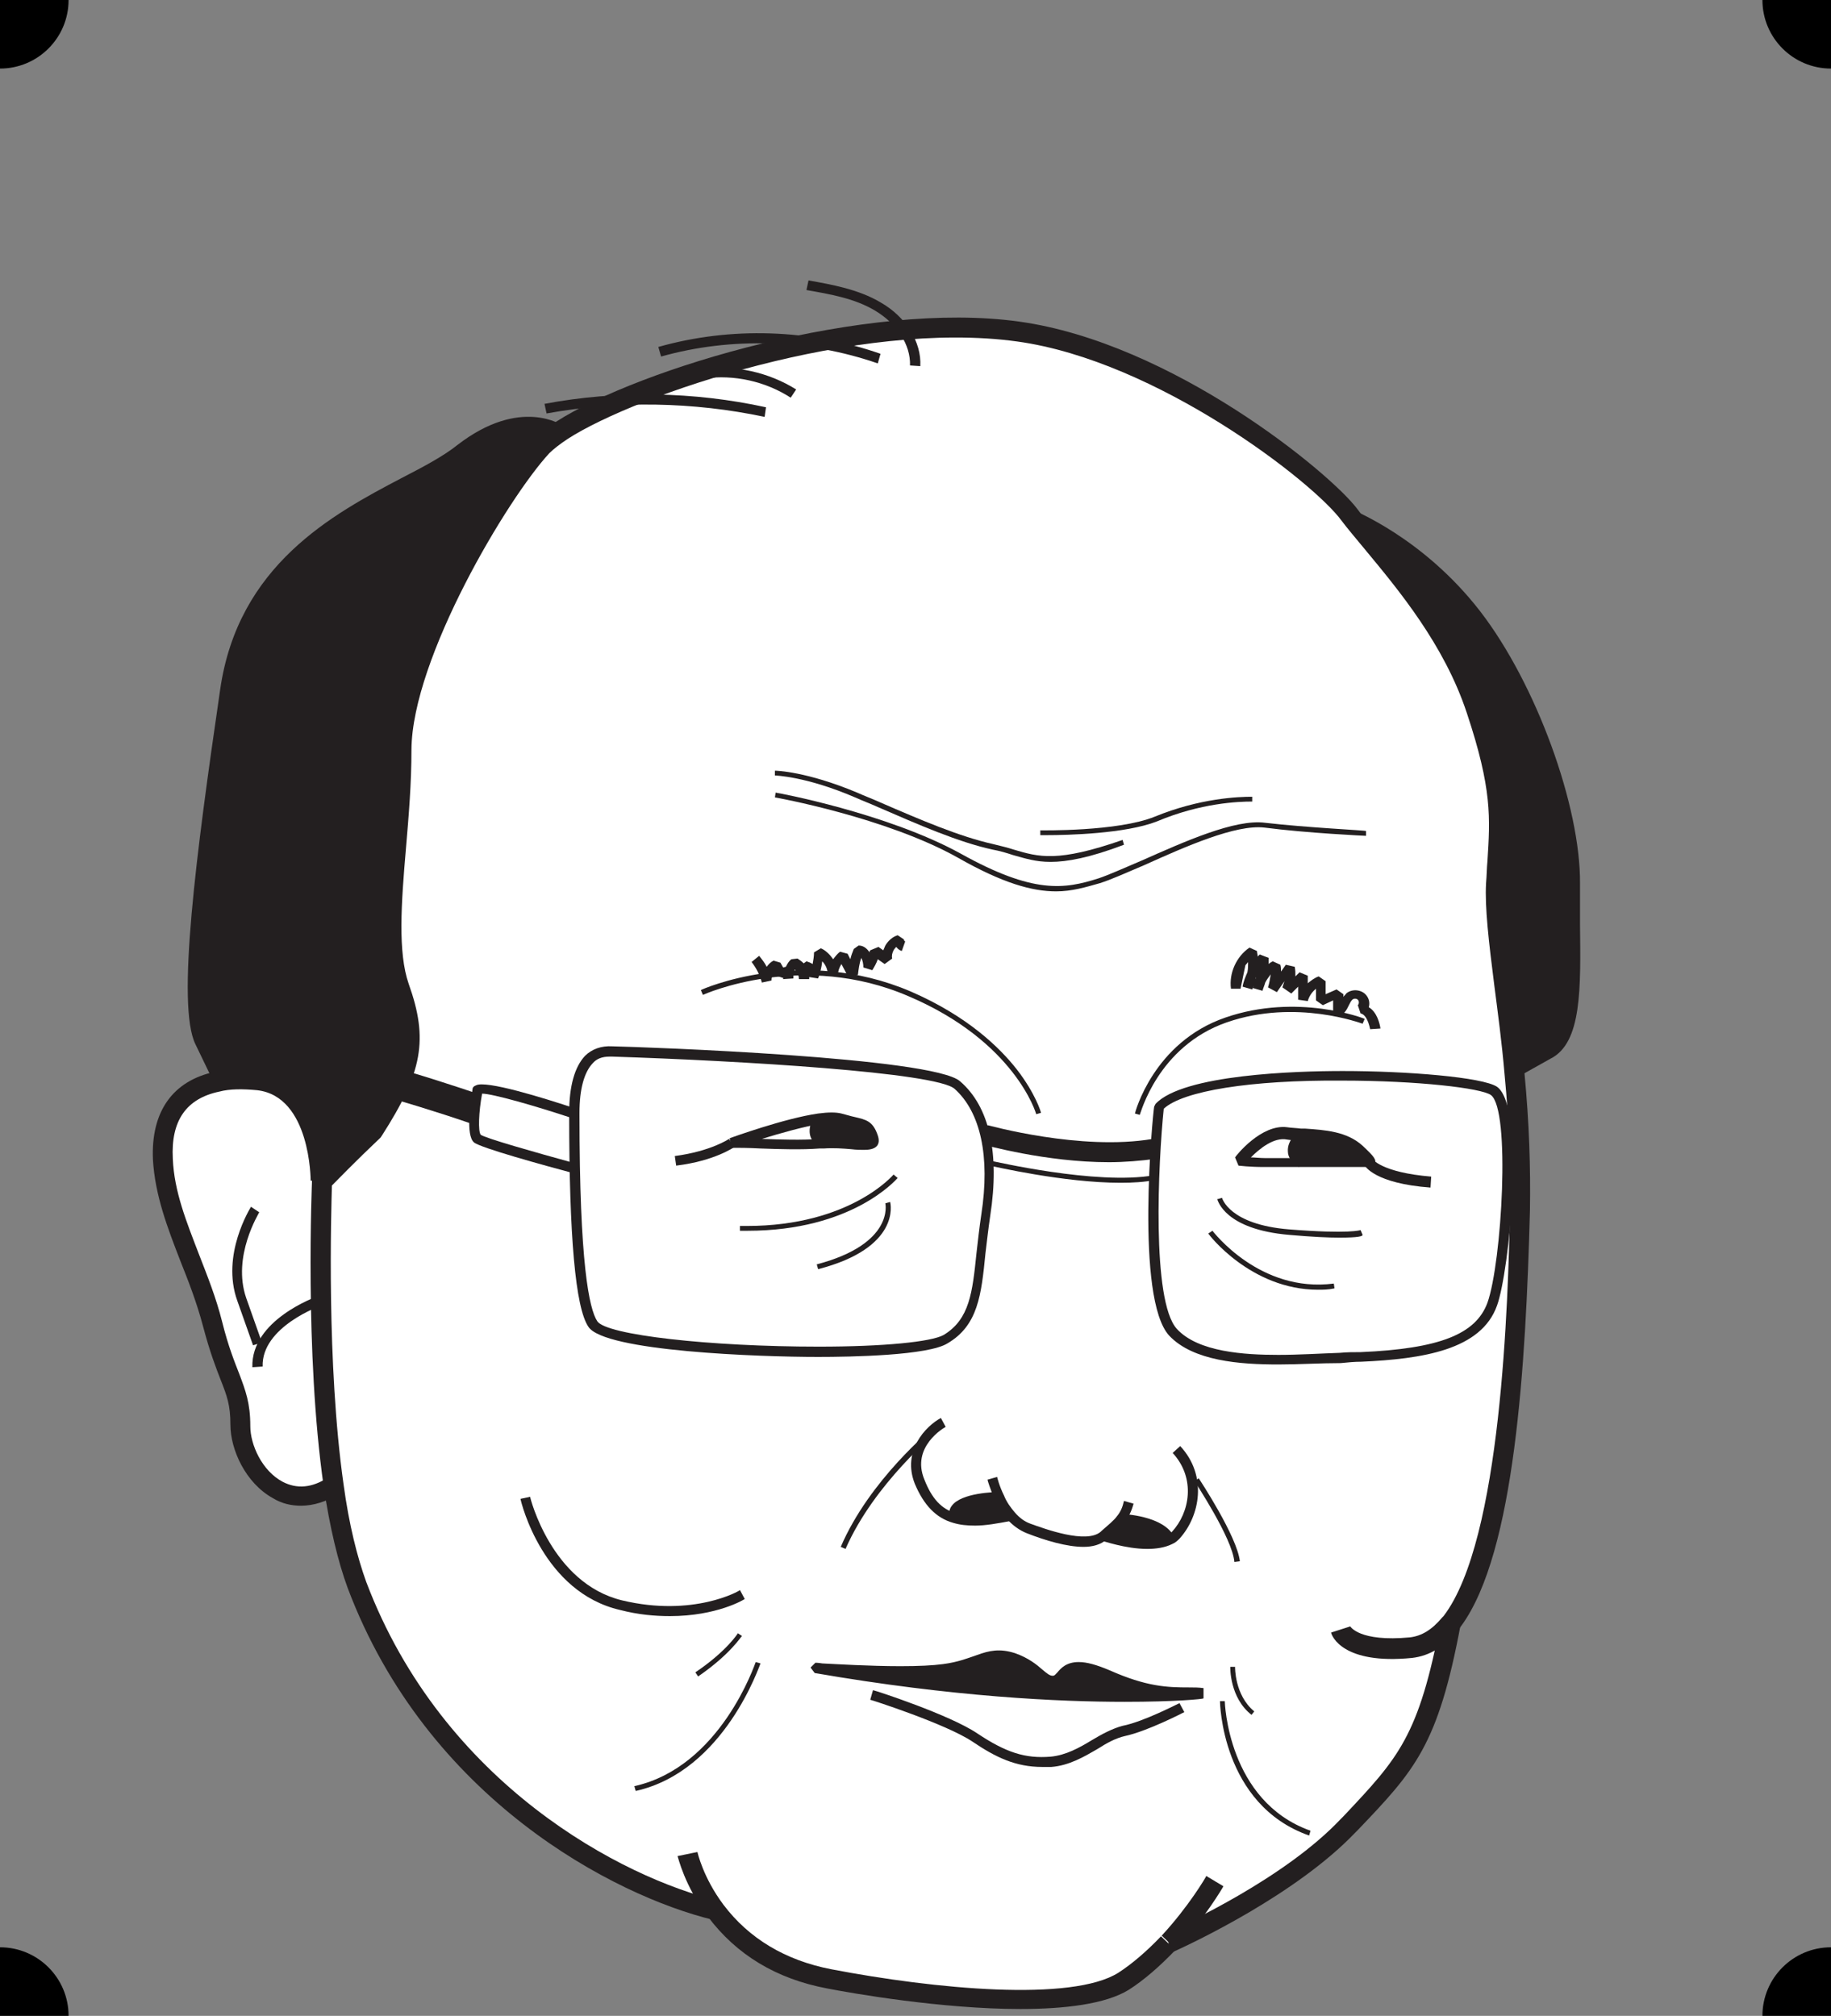 <?xml version="1.0" encoding="utf-8"?>
<!-- Generator: Adobe Illustrator 18.1.0, SVG Export Plug-In . SVG Version: 6.00 Build 0)  -->
<svg version="1.1" xmlns="http://www.w3.org/2000/svg" xmlns:xlink="http://www.w3.org/1999/xlink" x="0px" y="0px"
	 viewBox="0 0 267 294" enable-background="0 0 267 294" xml:space="preserve" preserveAspectRatio="xMidYMid">
	 <rect x="0" y="0" width="267" height="294" fill="#808080" stroke="none"/>
	 <circle cx="0" cy="0" r="10"/>
	 <circle cx="267" cy="0" r="10"/>
	 <circle cx="267" cy="294" r="10"/>
	 <circle cx="0" cy="294" r="10"/>
<g id="圖層_1">
</g>
<g id="圖層_2">
</g>
<g id="圖層_3">
</g>
<g id="圖層_4">
</g>
<g id="圖層_5">
	<g>
		<g id="XMLID_109_">
			<g>
				<g>
					<g>
						<g>
							<path fill="#231F20" d="M229.8,129.1c-0.1,11.1,1.2,22.4-3.9,24.9c-5.1,2.6-5.1,2.6-5.1,2.6l0,0c-1.1-12.2-2.9-22.1-2.7-27.7
								c0.4-8.3,1.5-12.1-2.9-25.3c-4.4-13.2-14.4-23-18.5-28.6c0,0,10.4,4,18.6,14.7S229.9,118,229.8,129.1z"/>
						</g>
					</g>
				</g>
				<g>
					<g>
						<g>
							<path fill="#FFFFFF" d="M104.3,278.6c-15.3-3.7-41.3-18.2-52.3-47.5c-1.5-4-2.6-9.1-3.4-14.5C45.9,197,47,172.2,47,172.2
								s2.5-2.7,7.5-7.5c5.8-9,6.5-13.2,3.8-20.9c-2.7-7.6,0.2-20.8,0.3-34.6S72.7,71.9,79,65.1c0.7-0.7,1.7-1.5,3-2.3
								c11.1-7.1,43.6-17.6,66.5-14.4c21.5,2.9,44.2,21.1,48.3,26.7c4.1,5.6,14.1,15.4,18.5,28.6c4.4,13.2,3.3,17,2.9,25.3
								c-0.3,5.5,1.6,15.5,2.7,27.7c0.6,6.1,0.9,12.9,0.8,19.8c-0.4,17.3-1.6,49.3-10,60.2l0,0c-3.3,17.6-6.5,20.8-15,29.7
								c-9,9.5-25.6,16.8-26.2,17.1c0,0,0,0,0,0c-1.9,2-4.1,4-6.5,5.5c-7.7,4.8-29.4,2.3-43-0.3
								C112.5,286.9,107.4,282.6,104.3,278.6z"/>
						</g>
					</g>
				</g>
				<g>
					<g>
						<g>
							<path fill="#231F20" d="M82,62.7c-1.3,0.8-2.3,1.6-3,2.3c-6.3,6.9-20.3,30.3-20.4,44.2s-3,27-0.3,34.6
								c2.7,7.6,2,11.9-3.8,20.9c-5,4.8-7.5,7.5-7.5,7.5s0.1-13.6-9.1-14.6c-2.2-0.2-4.2-0.2-6,0.2l0-0.2c0,0,0,0-2.7-5.6
								c-2.7-5.6,0.2-27.7,3.6-51.3c3.4-23.5,25.6-28.4,34.5-35.3C76.1,58.6,82,62.7,82,62.7z"/>
						</g>
					</g>
				</g>
				<g>
					<g>
						<g>
							<path fill="#FFFFFF" d="M47,172.2c0,0-1.1,24.8,1.7,44.4c-7.7,5-13.6-3.2-13.5-8.7c0-5.5-1.8-6-4-14.8
								c-2.2-8.8-6.8-15.8-7.2-24.1c-0.3-6.3,2.5-10.2,8-11.3c1.7-0.4,3.7-0.4,6-0.2C47.1,158.6,47,172.2,47,172.2z"/>
						</g>
					</g>
				</g>
			</g>
			<g>
				<g>
					<g>
						<g>
							<path fill="#231F20" d="M171.5,284.3l-2.1-2c3.9-4.2,6.5-8.6,6.5-8.7l2.5,1.5C178.3,275.3,175.6,279.9,171.5,284.3z"/>
						</g>
					</g>
				</g>
				<g>
					<g>
						<g>
							<path fill="#231F20" d="M148.8,293c-11.5,0-24.6-2.3-28.2-3c-7.4-1.4-13.2-4.9-17.4-10.5c-3.4-4.5-4.3-8.6-4.4-8.8l2.9-0.6
								c0,0,0.8,3.7,3.8,7.7c3.7,4.9,9,8.1,15.7,9.4c15.1,2.9,35.1,4.8,41.9,0.5c2-1.3,4.1-3.1,6.2-5.3l2.1,2
								c-2.3,2.4-4.6,4.4-6.8,5.8C161.2,292.3,155.2,293,148.8,293z"/>
						</g>
					</g>
				</g>
				<g>
					<g>
						<g>
							<path fill="#231F20" d="M170.4,284.8l0-1.5l-0.6-1.3c2.9-1.3,17.6-8.1,25.7-16.7l0.4-0.4c8-8.5,11-11.6,14.2-28.5l2.9,0.5
								c-3.3,17.7-6.7,21.3-15,30l-0.4,0.4c-8.6,9-23.7,16.1-26.6,17.4l-0.3,0.1L170.4,284.8z"/>
						</g>
					</g>
				</g>
				<g>
					<g>
						<g>
							<path fill="#231F20" d="M104.3,280.1L104,280c-14.4-3.5-41.7-17.6-53.3-48.4c-1.4-3.8-2.6-8.8-3.5-14.8
								c-2.8-19.5-1.7-44.4-1.7-44.7l0-0.5l0.4-0.4c0.1-0.1,2.5-2.7,7.5-7.4c5.4-8.4,6.1-12.2,3.5-19.4c-1.9-5.2-1.3-12.5-0.6-21
								c0.4-4.6,0.7-9.3,0.8-14.1c0.1-14.7,14.8-38.6,20.8-45.2c0.7-0.8,1.8-1.7,3.2-2.6c12.2-7.8,45.3-17.7,67.5-14.6
								c22.3,3.1,45.3,22,49.3,27.3c0.9,1.2,2,2.6,3.4,4.2c4.7,5.7,11.8,14.2,15.3,24.8c3.9,11.7,3.6,16.3,3.2,22.7
								c-0.1,1-0.1,2-0.2,3.1c-0.2,3.3,0.4,8.2,1.2,14.4c0.5,3.9,1,8.4,1.5,13.1c0.7,7.3,0.9,13.9,0.8,20
								c-0.6,22.6-2.2,49.9-10,60.6v0l-0.3,0.4c-2,2.6-4.3,4-6.9,4.3c-10.1,1-11.7-3.2-11.8-3.7l2.8-0.9c0,0,0,0,0,0
								c0,0,1.3,2.3,8.7,1.6c1.7-0.2,3.2-1.1,4.7-2.9l0.2-0.2c8.5-11.1,9.4-46.1,9.7-59.3c0.1-6-0.1-12.4-0.8-19.7
								c-0.4-4.7-1-9.1-1.5-13c-0.8-6.3-1.4-11.4-1.2-14.9c0.1-1.1,0.1-2.2,0.2-3.2c0.4-6.3,0.7-10.5-3-21.6
								c-3.3-10-10-18-14.8-23.8c-1.4-1.7-2.6-3.1-3.5-4.3c-4.1-5.6-26.9-23.3-47.3-26.1c-23.2-3.2-55.4,7.7-65.5,14.2
								c-1.2,0.8-2.1,1.5-2.7,2.1c-6.1,6.6-20,29.9-20.1,43.2c0,5-0.4,9.7-0.8,14.4c-0.7,8.1-1.2,15.2,0.4,19.8
								c2.9,8.1,2,12.9-3.9,22.1l-0.2,0.3c-3.9,3.7-6.2,6.1-7.1,7c-0.1,3.7-0.8,26,1.7,43.6c0.8,5.9,2,10.6,3.3,14.2
								c11.2,29.6,37.5,43.2,51.3,46.5l0.4,0.1L104.3,280.1z"/>
						</g>
					</g>
				</g>
				<g>
					<g>
						<g>
							<path fill="#231F20" d="M31.2,157.9l-2.7-5.6c-2.8-5.7,0.1-27.7,3.6-51.7C34.7,82.4,48.5,75,58.6,69.7
								c3.3-1.7,6.1-3.2,8.1-4.8c9.2-7.1,15.3-2.9,15.6-2.7l-0.8,1.2c-0.2-0.2-5.6-3.7-13.9,2.7c-2.2,1.7-5,3.2-8.3,5
								C48.9,76.5,36,83.3,33.5,100.8c-3.3,22.8-6.3,45.5-3.7,50.8l2.7,5.6L31.2,157.9z"/>
						</g>
					</g>
				</g>
				<g>
					<g>
						<g>
							<path fill="#231F20" d="M43.9,219.6c-1.4,0-2.8-0.3-4.1-1.1c-4-2.2-6.2-7.1-6.2-10.7c0-2.9-0.5-4.2-1.4-6.5
								c-0.7-1.8-1.6-4.1-2.6-7.9c-0.9-3.4-2.1-6.5-3.3-9.5c-1.9-4.9-3.7-9.6-4-14.8c-0.3-7,2.9-11.5,9.1-12.8
								c1.8-0.4,4-0.5,6.4-0.2c10.4,1.1,10.4,15.5,10.4,16.1l-2.9,0c0-0.1,0-12.3-7.8-13.2c-2.1-0.2-4-0.2-5.5,0.2
								c-4.8,1-7.1,4.2-6.8,9.8c0.2,4.8,2,9.2,3.8,13.9c1.2,3.1,2.5,6.3,3.4,9.9c0.9,3.6,1.8,5.8,2.5,7.6c0.9,2.4,1.6,4.2,1.6,7.6
								c0,2.7,1.7,6.5,4.7,8.1c2.1,1.1,4.3,0.9,6.6-0.6l1.6,2.4C47.6,219,45.7,219.6,43.9,219.6z"/>
						</g>
					</g>
				</g>
				<g>
					<g>
						<g>
							<path fill="#231F20" d="M221.1,157.2l-0.7-1.3l5.1-2.6c3.8-1.9,3.7-9.8,3.5-18.3c0-2-0.1-4,0-6c0.1-11.1-6.3-28.5-14.3-38.9
								c-8-10.4-18.2-14.4-18.3-14.5l0.5-1.4c0.4,0.2,10.6,4.2,18.9,14.9c8.2,10.6,14.7,28.5,14.6,39.8c0,2,0,4,0,5.9
								c0.1,9.3,0.3,17.3-4.3,19.6L221.1,157.2z"/>
						</g>
					</g>
				</g>
			</g>
		</g>
		<g>
			<g>
				<g>
					<g>
						<path fill="#231F20" d="M151.1,162.5c0-0.1-3.1-10.6-18.6-17.2c-15.5-6.7-29.8-0.3-30-0.2l-0.3-0.7c0.1-0.1,14.7-6.6,30.6,0.2
							c8.3,3.6,13,8.2,15.5,11.4c2.7,3.5,3.5,6.2,3.5,6.3L151.1,162.5z"/>
					</g>
				</g>
			</g>
		</g>
		<g>
			<g>
				<g>
					<g>
						<path fill="#231F20" d="M166.2,162.6l-0.7-0.2c0-0.1,2.7-10.4,13.2-14c10.4-3.6,20.2,0.1,20.3,0.2l-0.3,0.7
							c-0.1,0-9.7-3.7-19.8-0.2C168.8,152.6,166.3,162.5,166.2,162.6z"/>
					</g>
				</g>
			</g>
		</g>
		<g>
			<g>
				<g>
					<g>
						<path fill="#231F20" d="M109,179.5c-0.4,0-0.7,0-1.1,0l0-0.7c0.3,0,0.7,0,1,0c15.1,0,21.4-7.5,21.4-7.5l0.6,0.5
							C130.7,172,124.3,179.5,109,179.5z"/>
					</g>
				</g>
			</g>
		</g>
		<g>
			<g>
				<g>
					<g>
						<path fill="#231F20" d="M119.3,185.1l-0.2-0.7c11.4-3,10-8.9,10-8.9l0.7-0.2C129.9,175.6,131.3,182,119.3,185.1z"/>
					</g>
				</g>
			</g>
		</g>
		<g>
			<g>
				<g>
					<g>
						<path fill="#231F20" d="M195.3,180.5c-1.6,0-3.9-0.1-7.3-0.4c-9.4-0.8-10.4-5-10.5-5.2l0.7-0.2l-0.4,0.1l0.4-0.1
							c0,0,1,3.9,9.8,4.6c8.8,0.7,10.4,0.1,10.4,0.1l0.3,0.7C198.7,180.3,198.1,180.5,195.3,180.5z"/>
					</g>
				</g>
			</g>
		</g>
		<g>
			<g>
				<g>
					<g>
						<path fill="#231F20" d="M192.2,188.1c-9.8,0-16-8.1-16-8.2l0.6-0.4c0.1,0.1,6.9,9.1,17.7,7.7l0.1,0.7
							C193.7,188.1,192.9,188.1,192.2,188.1z"/>
					</g>
				</g>
			</g>
		</g>
		<g>
			<g>
				<g>
					<g>
						<path fill="#231F20" d="M123.3,225.9l-0.7-0.3c4.2-9.8,13.4-17.3,13.5-17.4l0.5,0.6C136.6,208.9,127.5,216.3,123.3,225.9z"/>
					</g>
				</g>
			</g>
		</g>
		<g>
			<g>
				<g>
					<g>
						<path fill="#231F20" d="M180,227.8c-0.3-3.5-5.8-11.7-5.8-11.8l0.6-0.4c0.2,0.3,5.6,8.5,6,12.1L180,227.8z"/>
					</g>
				</g>
			</g>
		</g>
		<g>
			<g>
				<g>
					<g>
						<path fill="#231F20" d="M92.7,261.2l-0.2-0.7c12.6-2.8,17.6-17.9,17.7-18.1l0.7,0.2C110.8,242.7,105.7,258.3,92.7,261.2z"/>
					</g>
				</g>
			</g>
		</g>
		<g>
			<g>
				<g>
					<g>
						<path fill="#231F20" d="M190.9,267.7c-12.8-4.5-13-19.5-13-19.6l0.7,0c0,0.1,0.4,14.6,12.5,18.9L190.9,267.7z"/>
					</g>
				</g>
			</g>
		</g>
		<g>
			<g>
				<g>
					<g>
						<path fill="#231F20" d="M118.9,243.3c-0.6-0.1,12.9,1,18.7,0.1s6.5-2.9,10.1-1.6s4.3,3.5,6,3.3c1.6-0.2,1.1-3.8,7.8-0.9
							c6.7,3,9.9,2.4,14,2.7C175.5,247,154.5,249.4,118.9,243.3z"/>
					</g>
				</g>
			</g>
			<g>
				<g>
					<g>
						<path fill="#231F20" d="M164,248.2c-9.5,0-25-0.7-45.2-4.2l-0.6-0.8l0.7-0.7c0.1,0,0.4,0,1,0.1c2.1,0.1,6.9,0.4,11.4,0.4
							c2.7,0,4.7-0.1,6.2-0.3c2.3-0.3,3.7-0.9,4.9-1.3c1.9-0.7,3.4-1,5.6-0.3c2,0.7,3.2,1.7,4,2.4c0.7,0.6,1.1,0.9,1.5,0.9
							c0.3,0,0.4-0.2,0.7-0.5c0.5-0.6,1.3-1.5,3.1-1.5c1.2,0,2.6,0.4,4.5,1.2c5.4,2.4,8.4,2.5,11.6,2.5c0.7,0,1.4,0,2.1,0.1l0,1.5
							C175.4,247.8,171.4,248.2,164,248.2z M131.8,244.5c15.2,2,26.8,2.3,34.1,2.2c-1.4-0.4-2.9-0.9-4.7-1.7c-1.6-0.7-3-1.1-3.9-1.1
							c-1.1,0-1.5,0.5-2,1c-0.4,0.4-0.8,0.9-1.6,1c-1.1,0.1-1.8-0.5-2.7-1.2c-0.8-0.7-1.8-1.5-3.6-2.1c-1.8-0.7-2.8-0.4-4.6,0.3
							c-1.2,0.4-2.8,1-5.2,1.3C136.3,244.4,134.3,244.5,131.8,244.5z"/>
					</g>
				</g>
			</g>
		</g>
		<g>
			<g>
				<g>
					<g>
						<path fill="#231F20" d="M152,257.7c-3.9,0-6.8-1.4-10.2-3.7c-3.9-2.6-14.8-6.1-14.9-6.1l0.4-1.4c0.5,0.1,11.2,3.6,15.2,6.3
							c4.2,2.8,7,3.7,10.7,3.4c2.2-0.2,4.2-1.3,6-2.4c1.5-0.9,3-1.7,4.5-2.1c3.1-0.6,8.2-3.3,8.3-3.3l0.7,1.3
							c-0.2,0.1-5.4,2.8-8.7,3.5c-1.3,0.3-2.6,1-4,1.9c-1.9,1.1-4.1,2.4-6.7,2.6C153,257.7,152.5,257.7,152,257.7z"/>
					</g>
				</g>
			</g>
		</g>
		<g>
			<g>
				<g>
					<g>
						<path fill="#231F20" d="M111.1,143.3c-0.3-1.1-0.8-2.1-1.5-3l1.1-0.9c0.4,0.5,0.8,1,1.1,1.6c0.3-0.4,0.6-0.7,1-0.9l1,0.3
							l0.4,0.7l0.4-0.1c0.2-0.4,0.4-0.8,0.8-1.1l0.9-0.1c0.3,0.2,0.6,0.4,0.9,0.7l0.4-0.3c0.3,0.1,0.6,0.2,0.9,0.4
							c0.1-0.6,0.2-1.1,0.2-1.7l1-0.6c0.7,0.3,1.3,0.9,1.8,1.6c0.3-0.4,0.6-0.8,1-1.1l1.1,0.3l0.4,0.8c0.1-0.5,0.3-1,0.5-1.5
							l0.7-0.5c0.7,0,1.2,0.4,1.6,1c0-0.1,0-0.2,0.1-0.3l1.2-0.5l0.7,0.5c0.1-0.2,0.2-0.5,0.3-0.7c0.4-0.7,1.1-1.3,1.8-1.5l0.9,0.6
							c0,0.1,0.1,0.3,0.2,0.3l-0.5,1.4c-0.3-0.1-0.6-0.3-0.8-0.6c-0.1,0.1-0.3,0.3-0.4,0.5c-0.2,0.4-0.3,0.8-0.2,1.2l-1.1,0.8
							l-1-0.7c-0.2,0.6-0.5,1.1-0.8,1.6l-1.3-0.4c0-0.5-0.1-1-0.3-1.4c-0.3,0.8-0.4,1.7-0.5,2.5l-1.4,0.3l-1-1.9
							c-0.3,0.5-0.5,1-0.5,1.5h-1.5c0-0.7-0.3-1.4-0.8-1.9c-0.1,0.9-0.3,1.7-0.6,2.5l-1.3-0.2l0,0.3l-1.5,0c0-0.5-0.2-1-0.6-1.4
							c-0.1,0.2-0.2,0.5-0.2,0.7l0,0.6l-1.5,0.1c0-0.1,0-0.1,0-0.2l-0.1,0l-0.9-0.3l-0.3-0.5c-0.3,0.3-0.4,0.8-0.4,1.2L111.1,143.3z
							"/>
					</g>
				</g>
			</g>
		</g>
		<g>
			<g>
				<g>
					<g>
						<path fill="#231F20" d="M199.8,150.1c-0.3-1.4-0.8-2.2-1.4-2.3l-0.4-1.2c0.2-0.2,0.2-0.6,0-0.8c-0.2-0.2-0.6-0.2-0.8,0
							c-0.2,0.2-0.3,0.4-0.5,0.8c-0.3,0.6-0.6,1.3-1.4,1.5l-0.9-0.7l0-1.5l-1.5,0.7l-1-0.7l0-1.7c-0.6,0.5-1,1.1-1.2,1.8l-1.4-0.2
							l0-1.9l-1,1L187,144c0.1-0.3,0.2-0.6,0.3-0.9l-1.1,1.6l-1.3-0.7c0.2-0.6,0.3-1.3,0.4-1.9c-0.3,0.4-0.6,0.8-0.8,1.2
							c-0.1,0.4-0.3,0.8-0.4,1.2l-1.4-0.4c0-0.1,0.1-0.2,0.1-0.3c-0.1,0.2-0.1,0.3-0.2,0.5l-1.4-0.4c0.1-0.7,0.4-1.4,0.7-2.1
							c0.1-0.5,0.1-1,0.1-1.5c-0.1,0.2-0.3,0.3-0.4,0.5l-0.7,3.4l-1.4,0c-0.3-2.3,0.8-4.7,2.7-6l1.1,0.5c0,0.3,0.1,0.5,0.1,0.8
							c0.1-0.1,0.2-0.2,0.3-0.3l1.3,0.5c0,0.3,0,0.6,0,0.9c0.2-0.2,0.4-0.3,0.6-0.4l1.1,0.5c0.1,0.3,0.1,0.7,0.1,1l0.7-1l1.3,0.3
							c0.1,0.5,0.1,0.9,0.1,1.4l0.6-0.6l1.2,0.5l0,1.1c0.5-0.4,1-0.8,1.6-1l1,0.7l0,1.9l1.6-0.7l1,0.7l0,0.4
							c0.1-0.2,0.3-0.3,0.4-0.5c0.8-0.7,2.1-0.6,2.8,0.1c0.5,0.5,0.7,1.2,0.5,1.9c1.2,0.7,1.6,2.4,1.7,3.1L199.8,150.1z
							 M183.2,142.1c-0.1,0.3-0.1,0.6-0.2,0.8c0-0.1,0-0.1,0.1-0.2C183.1,142.6,183.1,142.3,183.2,142.1
							C183.2,142.1,183.2,142.1,183.2,142.1z"/>
					</g>
				</g>
			</g>
		</g>
		<g>
			<g>
				<g>
					<g>
						<path fill="#231F20" d="M154,130c-3.5,0-7.8-1.2-14.3-4.9c-10.5-5.9-26.6-8.8-26.7-8.8l0.1-0.7c0.2,0,16.3,3,27,8.9
							c10.6,5.9,15.1,5.2,20.1,3.6c1.5-0.5,3.7-1.5,6.3-2.6c6.1-2.7,13.6-6.1,18-5.5c6,0.7,14.6,1.1,14.7,1.2l0,0.7
							c-0.1,0-8.7-0.4-14.8-1.2c-4.2-0.5-11.6,2.8-17.6,5.5c-2.6,1.1-4.8,2.1-6.4,2.6C158.3,129.4,156.3,130,154,130z"/>
					</g>
				</g>
			</g>
		</g>
		<g>
			<g>
				<g>
					<g>
						<path fill="#231F20" d="M153.2,125.7c-2.2,0-3.7-0.5-5.5-1c-0.9-0.3-1.9-0.6-3-0.8c-5-1.1-10.7-3.6-16.7-6.2
							c-1.1-0.5-2.2-0.9-3.3-1.4c-7.2-3.1-11.7-3.2-11.7-3.2l0-0.7c0.2,0,4.6,0.1,12,3.2c1.1,0.5,2.2,0.9,3.3,1.4
							c6,2.6,11.6,5,16.5,6.1c1.2,0.3,2.1,0.5,3,0.8c3.7,1.1,6.4,1.9,15.9-1.4l0.2,0.7C158.9,125.1,155.6,125.7,153.2,125.7z"/>
					</g>
				</g>
			</g>
		</g>
		<g>
			<g>
				<g>
					<g>
						<path fill="#231F20" d="M152.7,121.8c-0.5,0-0.9,0-1,0l0-0.7c0.1,0,11.3,0.2,16.7-2c6.6-2.7,12.2-2.9,14.2-2.9l0,0.7
							c-2,0-7.5,0.2-13.9,2.9C164.1,121.6,155.6,121.8,152.7,121.8z"/>
					</g>
				</g>
			</g>
		</g>
		<g>
			<g>
				<g>
					<g>
						<path fill="#231F20" d="M36.9,196.2l-2.3-6.5c-2.4-6.7,1.9-13.5,2-13.7l1.2,0.8c0,0.1-4,6.4-1.9,12.5l2.3,6.5L36.9,196.2z"/>
					</g>
				</g>
			</g>
		</g>
		<g>
			<g>
				<g>
					<g>
						<path fill="#231F20" d="M36.8,199.4c-0.2-6.9,9.2-10.2,9.6-10.4l0.5,1.4c-0.1,0-8.8,3.1-8.6,8.9L36.8,199.4z"/>
					</g>
				</g>
			</g>
		</g>
		<g id="XMLID_108_">
			<g>
				<g>
					<g>
						<g>
							<path fill="#231F20" d="M127.4,165.7c0.7,2.1-2.7,0.8-7.3,1c-2.4-0.9-0.6-3.7-0.6-3.7c1.3-0.2,2.4-0.2,3,0
								C125.7,164,126.6,163.5,127.4,165.7z"/>
						</g>
					</g>
				</g>
			</g>
			<g>
				<g>
					<g>
						<g>
							<path fill="#231F20" d="M126,167.7c-0.5,0-1.1,0-1.9-0.1c-1.2-0.1-2.5-0.2-4-0.1l-0.6,0c-2.5,0.2-5.9,0.1-8.6,0
								c-1.8-0.1-3.2-0.1-4.2-0.1l-0.3-1.4c0.3-0.1,8-2.9,12.9-3.6c1.5-0.2,2.6-0.2,3.4,0c0.8,0.2,1.4,0.4,1.9,0.5
								c1.7,0.4,2.7,0.6,3.4,2.7c0.2,0.6,0.2,1.1-0.1,1.5C127.5,167.6,126.7,167.7,126,167.7z M121,166c1.2,0,2.3,0.1,3.3,0.2
								c1.3,0.1,2.3,0.1,2.5,0c0,0,0-0.1-0.1-0.2c-0.4-1.3-0.8-1.3-2.3-1.7c-0.6-0.1-1.2-0.3-2-0.5c-0.3-0.1-1.3-0.2-2.7,0.1
								c-2.5,0.4-6,1.4-8.6,2.2c0,0,0,0,0,0c2.6,0.1,6,0.2,8.4,0l0.6,0C120.4,166,120.7,166,121,166z"/>
						</g>
					</g>
				</g>
				<g>
					<g>
						<g>
							<path fill="#231F20" d="M119.8,167.4c-1-0.4-1.4-1.1-1.6-1.6c-0.5-1.4,0.5-3,0.6-3.2l1.2,0.8c-0.2,0.3-0.7,1.3-0.4,1.9
								c0.1,0.3,0.3,0.5,0.7,0.7L119.8,167.4z"/>
						</g>
					</g>
				</g>
			</g>
		</g>
		<g id="XMLID_107_">
			<g>
				<g>
					<g>
						<g>
							<path fill="#231F20" d="M198.4,167.9c2.8,2.6,1.2,1.7,1.2,1.7s-5.4,0-9.7,0l0,0c-2.9-1.7,0-4,0-4
								C192.8,165.7,196.2,165.8,198.4,167.9z"/>
						</g>
					</g>
				</g>
			</g>
			<g>
				<g>
					<g>
						<g>
							<path fill="#231F20" d="M199.9,170.4c-0.1,0-0.3,0-0.6-0.2h-0.5c-1.6,0-5.7,0-9.1,0h-0.3c-1.8,0-3.5,0-4.3,0l-0.7,0
								c-2.3,0-3.7-0.2-3.8-0.2l-0.5-1.2c0.1-0.2,3.8-4.9,7.6-4.4c0.6,0.1,1.3,0.1,2,0.2l0.6,0c2.9,0.2,6.1,0.4,8.4,2.5
								c1.7,1.6,2,2,1.8,2.6L199.9,170.4z M182.4,168.8c0.6,0,1.3,0.1,2.1,0.1l0.7,0c0.8,0,2.4,0,4.3,0h0.3c3,0,6.7,0,8.5,0
								c-0.1-0.1-0.3-0.3-0.4-0.4c-1.9-1.8-4.7-2-7.5-2.1l-0.6,0c-0.7,0-1.4-0.1-2.1-0.2C185.8,165.8,183.7,167.5,182.4,168.8z"/>
						</g>
					</g>
				</g>
				<g>
					<g>
						<g>
							<path fill="#231F20" d="M189.4,170.2c-1-0.6-1.6-1.4-1.6-2.3c-0.1-1.6,1.4-2.8,1.6-3l0.9,1.1c-0.3,0.2-1.1,1-1,1.7
								c0,0.4,0.3,0.8,0.9,1.1L189.4,170.2z"/>
						</g>
					</g>
				</g>
			</g>
		</g>
		<g>
			<g>
				<g>
					<g>
						<path fill="#231F20" d="M111.5,60.8c-10.4-2.2-21.3-2.4-31.8-0.5l-0.3-1.4c10.6-2,21.8-1.8,32.3,0.5L111.5,60.8z"/>
					</g>
				</g>
			</g>
		</g>
		<g>
			<g>
				<g>
					<g>
						<path fill="#231F20" d="M128,53c-10.1-3.5-21.3-3.9-31.6-1l-0.4-1.4c10.6-3,22.1-2.6,32.4,1L128,53z"/>
					</g>
				</g>
			</g>
		</g>
		<g>
			<g>
				<g>
					<g>
						<path fill="#231F20" d="M134.2,53.4l-1.5-0.1c0.1-3-1.9-6.1-5.1-8c-3-1.8-6.6-2.4-10-3l0.3-1.4c3.4,0.6,7.3,1.3,10.5,3.2
							C132.1,46.2,134.4,49.9,134.2,53.4z"/>
					</g>
				</g>
			</g>
		</g>
		<g>
			<g>
				<g>
					<g>
						<path fill="#231F20" d="M115.3,58c-3.7-2.4-8.3-3.4-12.6-2.8l-0.2-1.4c4.7-0.6,9.6,0.5,13.6,3L115.3,58z"/>
					</g>
				</g>
			</g>
		</g>
		<g id="XMLID_106_">
			<g>
				<g>
					<g>
						<g>
							<path fill="#231F20" d="M170.6,224.5L170.6,224.5c-3.2,1.8-9.7-0.5-9.7-0.5c1.1-1,1.9-1.7,2.5-2.4
								C163.4,221.6,169.2,221.8,170.6,224.5z"/>
						</g>
					</g>
				</g>
				<g>
					<g>
						<g>
							<path fill="#231F20" d="M145.7,218.4c0.4,0.9,1,1.9,1.7,2.7c-3.5,0.7-6.1,0.9-8.2,0.3C138.4,218.4,145.7,218.4,145.7,218.4z"
								/>
						</g>
					</g>
				</g>
			</g>
			<g>
				<g>
					<g>
						<g>
							<path fill="#231F20" d="M158,225.6c-2.4,0-5.5-0.9-8.3-2c-1-0.4-2-1.1-2.8-2c-0.7-0.8-1.3-1.8-1.8-2.8
								c-0.7-1.6-1.1-2.9-1.1-3l1.4-0.4c0,0,0.3,1.3,1,2.7c0.4,1,1,1.8,1.6,2.5c0.7,0.8,1.4,1.3,2.2,1.6c2.2,0.8,8.2,3,10.3,1.2
								l0.1-0.1c1-0.9,1.8-1.5,2.3-2.2c0.5-0.6,0.8-1.3,1-2.2l1.4,0.4c-0.3,1.1-0.7,1.9-1.3,2.7c-0.6,0.8-1.4,1.4-2.5,2.4l-0.1,0.1
								C160.5,225.3,159.3,225.6,158,225.6z"/>
						</g>
					</g>
				</g>
				<g>
					<g>
						<g>
							<path fill="#231F20" d="M138.5,221.5c-0.2-0.7-0.1-1.4,0.3-1.9c1.4-1.9,6.3-2,6.9-2h0v1.5c-1.9,0-5,0.4-5.7,1.4
								c-0.1,0.1-0.2,0.3-0.1,0.6L138.5,221.5z"/>
						</g>
					</g>
				</g>
				<g>
					<g>
						<g>
							<path fill="#231F20" d="M170,224.8c-1-1.9-5.1-2.4-6.6-2.5l0-1.5c0.6,0,6.3,0.3,7.8,3.3L170,224.8z"/>
						</g>
					</g>
				</g>
				<g>
					<g>
						<g>
							<path fill="#231F20" d="M142.2,222.5c-1.2,0-2.2-0.1-3.2-0.4c-2.5-0.7-4.3-2.6-5.6-5.7c-1.9-4.8,1.6-8.4,3.8-9.6l0.7,1.3
								c-0.2,0.1-5.1,2.9-3.1,7.7c1.1,2.8,2.5,4.3,4.6,4.9c1.8,0.5,4.3,0.5,7.8-0.3l0.3,1.4C145.4,222.2,143.7,222.5,142.2,222.5z"
								/>
						</g>
					</g>
				</g>
				<g>
					<g>
						<g>
							<path fill="#231F20" d="M167.3,225.9c-3.2,0-6.5-1.2-6.7-1.2l0.5-1.4c0.1,0,6.2,2.2,9.1,0.6c0.3-0.2,0.5-0.3,0.7-0.5
								c2.6-2.8,3.5-7.8,0.1-11.5l1.1-1c4,4.3,2.9,10.2-0.1,13.5c-0.3,0.3-0.6,0.6-1.1,0.8C169.9,225.7,168.6,225.9,167.3,225.9z"/>
						</g>
					</g>
				</g>
			</g>
		</g>
		<g>
			<g>
				<g>
					<g>
						<path fill="#231F20" d="M119.3,197.9c-8.5,0-31.2-0.8-33.5-4.4c-1.9-2.8-2.8-13.2-2.8-30.9v-0.3c0-3.9,0.8-6.7,2.3-8.3
							c1-1,2.4-1.5,4-1.4c4.8,0.1,46.8,1.6,50.7,5.1c4.3,3.7,5.8,10.5,4.4,19.6c-0.3,2-0.5,3.9-0.7,5.5c-0.6,6.1-1.1,10.5-5.5,13.1
							C135.4,197.7,124.1,197.9,119.3,197.9z M88.9,154.1c-1.1,0-1.9,0.3-2.5,1c-1.2,1.3-1.9,3.7-1.9,7.2v0.3
							c0,21.6,1.4,28.3,2.6,30.1c1.3,2,16.4,3.7,32.3,3.7c9.5,0,16.4-0.7,18.2-1.7c3.8-2.3,4.2-6.2,4.8-12c0.2-1.7,0.4-3.6,0.7-5.6
							c1.3-8.4-0.1-14.9-3.9-18.3c-2.7-2.4-31.3-4.1-49.9-4.7C89.1,154.1,89,154.1,88.9,154.1z"/>
					</g>
				</g>
			</g>
		</g>
		<g>
			<g>
				<g>
					<g>
						<path fill="#231F20" d="M186.4,199L186.4,199c-5.6,0-12.4-0.5-15.9-4.2c-5-5.4-2.4-32.3-2.2-33.4l0.2-0.4
							c4-4.3,20.5-4.8,27.3-4.8c9.4,0,20.4,0.9,22.5,2.3c4.2,3,1.8,27,0,31.9c-2.3,6.5-10.9,7.8-19.8,8.2c-1,0-2,0.1-3,0.2
							C192.5,198.8,189.4,199,186.4,199z M169.7,161.7c-0.8,7.8-1.8,28,1.9,32.1c3.1,3.4,9.9,3.8,14.8,3.8l0,0c3,0,6.1-0.2,9-0.3
							c1-0.1,2-0.1,3-0.1c11.5-0.5,16.8-2.6,18.5-7.2c2.1-5.9,3.4-28.2,0.5-30.3c-1.4-1-10.6-2.1-21.7-2.1
							C182.4,157.5,172.5,159.1,169.7,161.7z"/>
					</g>
				</g>
			</g>
		</g>
		<g>
			<g>
				<g>
					<g>
						<path fill="#231F20" d="M161.7,169.5c-9.2,0-18-2.5-18.5-2.6l0.8-2.8c0.1,0,13.6,3.8,24.1,2l0.5,2.9
							C166.3,169.3,164,169.5,161.7,169.5z"/>
					</g>
				</g>
			</g>
		</g>
		<g>
			<g>
				<g>
					<g>
						<path fill="#231F20" d="M163.4,172.5c-8.3,0-18.5-2.4-19.1-2.5l0.2-0.7c0.2,0,15.4,3.6,23.8,2.1l0.1,0.7
							C166.9,172.4,165.2,172.5,163.4,172.5z"/>
					</g>
				</g>
			</g>
		</g>
		<g>
			<g>
				<g>
					<g>
						<path fill="#231F20" d="M98.6,170l-0.2-1.4c5.3-0.7,7.9-2.5,7.9-2.5l0.8,1.2C107,167.3,104.3,169.3,98.6,170z"/>
					</g>
				</g>
			</g>
		</g>
		<g>
			<g>
				<g>
					<g>
						<path fill="#231F20" d="M208.6,173.2c-8.1-0.6-9.6-3.1-9.7-3.4l1.3-0.7l-0.7,0.3l0.6-0.4c0,0,1.3,2,8.6,2.6L208.6,173.2z"/>
					</g>
				</g>
			</g>
		</g>
		<g>
			<g>
				<g>
					<g>
						<path fill="#231F20" d="M101.8,244.5l-0.4-0.6c4.6-3.1,6.2-5.7,6.2-5.7l0.6,0.4C108.1,238.6,106.6,241.2,101.8,244.5z"/>
					</g>
				</g>
			</g>
		</g>
		<g>
			<g>
				<g>
					<g>
						<path fill="#231F20" d="M182.5,250.1c-3.2-2.5-3.1-6.9-3.1-7l0.7,0c0,0-0.1,4.1,2.8,6.5L182.5,250.1z"/>
					</g>
				</g>
			</g>
		</g>
		<g>
			<g>
				<g>
					<g>
						<path fill="#231F20" d="M97.7,235.7c-2.2,0-4.6-0.2-7.3-0.9c-11.2-2.6-14.4-15.6-14.5-16.2l1.4-0.3c0,0.1,3.1,12.6,13.4,15.1
							c10.4,2.5,17.2-1.4,17.2-1.5l0.7,1.3C108.5,233.3,104.5,235.7,97.7,235.7z"/>
					</g>
				</g>
			</g>
		</g>
		<g>
			<g>
				<g>
					<g>
						<path fill="#231F20" stroke="#231F20" stroke-linejoin="bevel" stroke-miterlimit="10" d="M136.1,250.4"/>
					</g>
				</g>
			</g>
		</g>
		<g>
			<g>
				<g>
					<g>
						<path fill="#231F20" d="M83.6,171.1c-4.1-1.1-13.6-3.7-14.5-4.5c-1.2-1.1-0.5-5.7-0.2-7.7c0-0.3,0.2-0.5,0.5-0.6
							c1.4-0.8,9.8,1.8,14.6,3.4l-0.5,1.4c-5.4-1.8-11.7-3.6-13.2-3.6c-0.5,2.7-0.6,5.5-0.2,6c0.7,0.5,7.7,2.5,13.9,4.2L83.6,171.1z
							"/>
					</g>
				</g>
			</g>
		</g>
		<g>
			<g>
				<g>
					<g>
						<path fill="#231F20" d="M68.5,163.8c-9.6-3.3-21.2-6.5-23.3-6.1l-1.2-4.2c3.9-1.2,19.4,3.9,25.9,6.1L68.5,163.8z"/>
					</g>
				</g>
			</g>
		</g>
	</g>
</g>
</svg>
